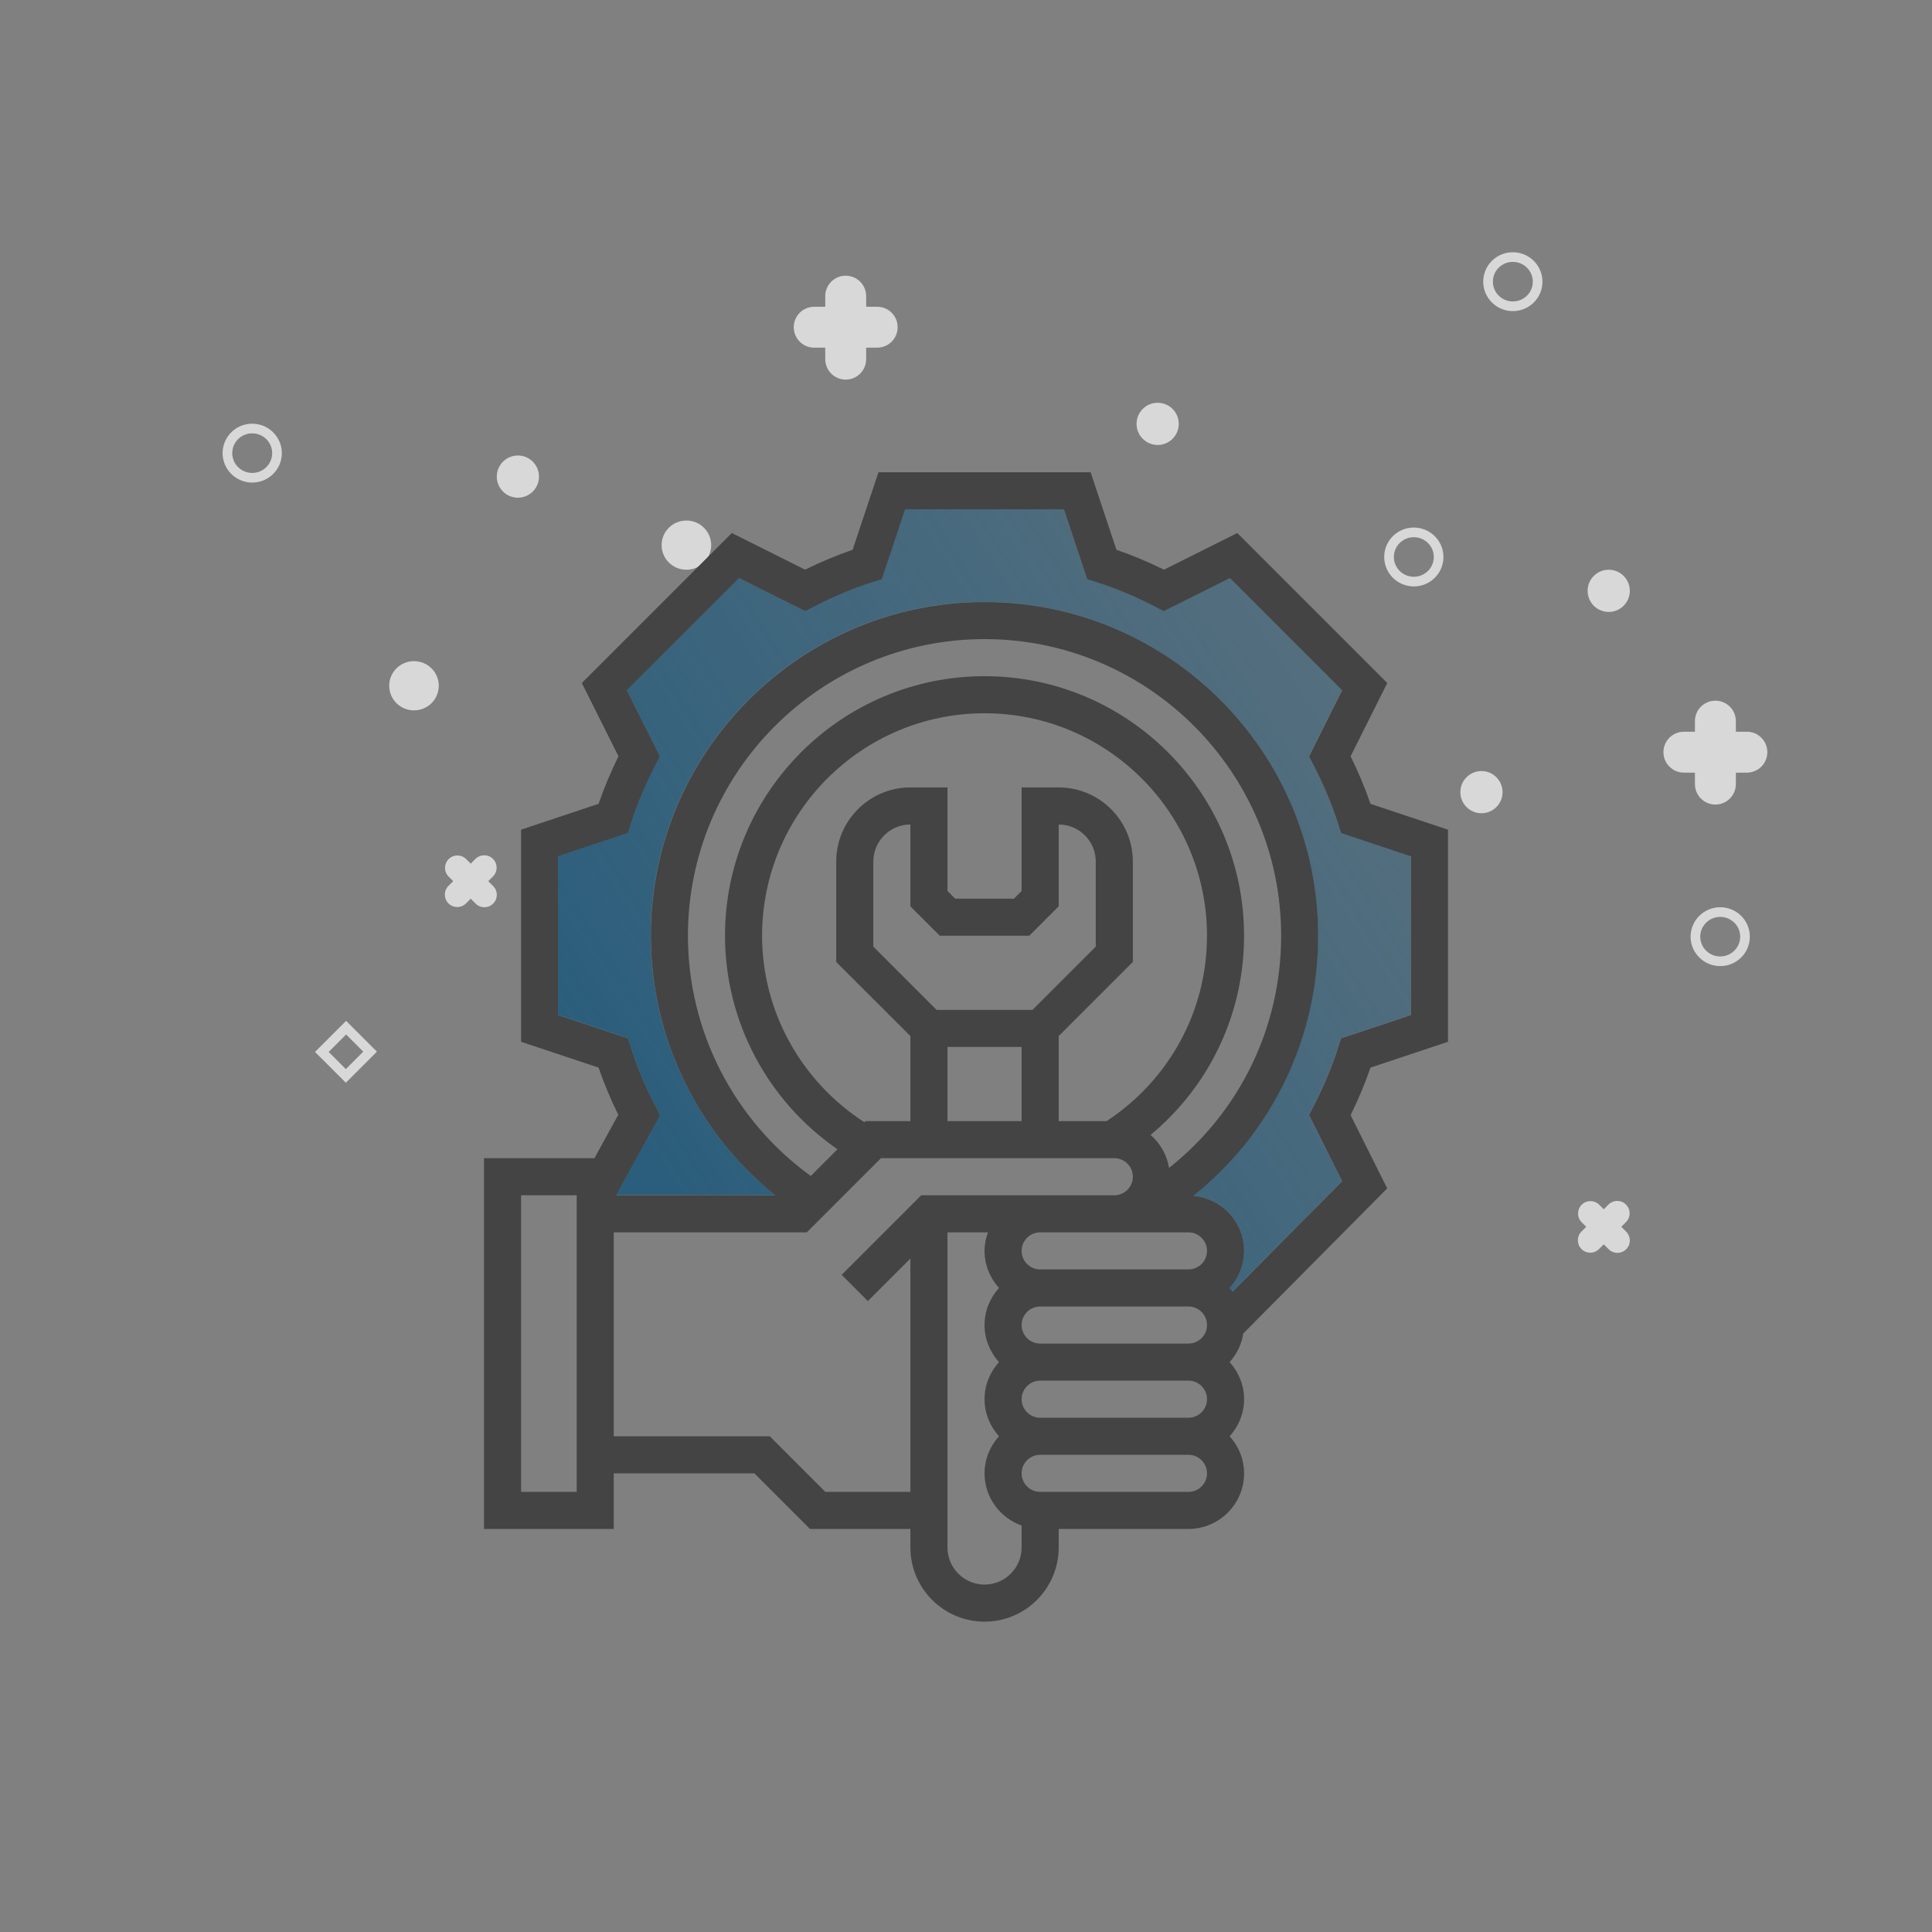 <?xml version="1.0" encoding="UTF-8"?>
<!DOCTYPE svg PUBLIC "-//W3C//DTD SVG 1.1//EN" "http://www.w3.org/Graphics/SVG/1.1/DTD/svg11.dtd">
<svg version="1.1" xmlns="http://www.w3.org/2000/svg" xmlns:xlink="http://www.w3.org/1999/xlink" x="0" y="0" width="200" height="200" viewBox="0, 0, 200, 200">
  <rect x="0" y="0" width="200" height="200" fill="#808080" stroke="none"/>
  <defs>
    <linearGradient id="Gradient_1" gradientUnits="userSpaceOnUse" x1="-173.205" y1="-149.805" x2="-246.709" y2="-116.72">
      <stop offset="0" stop-color="#2B5E7C" stop-opacity="0.514"/>
      <stop offset="1" stop-color="#2B5E7C"/>
    </linearGradient>
    <linearGradient id="Gradient_2" gradientUnits="userSpaceOnUse" x1="-32.193" y1="66.146" x2="-64.723" y2="99.24" gradientTransform="matrix(-0.707, 0.707, -0.707, -0.707, 0, 0)">
      <stop offset="0" stop-color="#2B5E7C" stop-opacity="0.514"/>
      <stop offset="1" stop-color="#2B5E7C"/>
    </linearGradient>
    <linearGradient id="Gradient_3" gradientUnits="userSpaceOnUse" x1="138.057" y1="69.974" x2="65.744" y2="116.42">
      <stop offset="0" stop-color="#2B5E7C" stop-opacity="0.514"/>
      <stop offset="1" stop-color="#2B5E7C"/>
    </linearGradient>
  </defs>
  <g id="Layer_1">
    <g id="invoice">
      <g id="Group-19">
        <path d="M444.427,-8.137 L371.938,-8.137 L367.711,-11.686 L368.997,-107.52 L371.388,-111.646 L443.525,-110.881 L444.854,-108.031 L445.366,-96.053 z" fill="#82CBFF" id="Path"/>
        <path d="M385.529,-16.112 L427.921,-16.112 L431.792,-20.122 L433.399,-23.439 L433.69,-96.381 L429.231,-102.082 L424.424,-103.17 L384.315,-102.536 L382.729,-97.877 L376.941,-95.428 L376.535,-24.666 L382.006,-21.256 z" fill="#FFFFFF" id="Path-12"/>
        <path d="M419.593,-57.998 C419.593,-51.967 414.704,-47.078 408.673,-47.078 C402.642,-47.078 397.753,-51.967 397.753,-57.998 C397.753,-64.029 402.642,-68.918 408.673,-68.918 C414.704,-68.918 419.593,-64.029 419.593,-57.998 z" fill-opacity="0" stroke="#444444" stroke-width="2" id="Oval-7"/>
        <path d="M417.808,-94.899 L464.437,-94.899 L464.437,-23.709 L459.74,-23.709 L456.811,-26.638 L453.682,-26.638 L450.635,-23.591 L446.104,-23.591 L442.986,-26.709 L439.551,-26.709 L437.059,-24.217 L431.732,-24.217 L428.87,-27.078 L425.394,-27.078 L422.049,-23.733 L418.251,-23.733" fill="#4DB5FF" id="path-1"/>
        <path d="M426.544,-101.451 L473.173,-101.451 L473.173,-23.709 L468.476,-23.709 L465.547,-26.638 L462.418,-26.638 L459.371,-23.591 L454.84,-23.591 L451.722,-26.709 L448.287,-26.709 L445.795,-24.217 L440.468,-24.217 L437.606,-27.078 L434.13,-27.078 L430.785,-23.733 L426.987,-23.733" fill="#82CBFF" id="Path"/>
      </g>
      <path d="M425.74,-83.547 L453.259,-83.547 C454.276,-83.547 455.102,-84.37 455.102,-85.384 C455.102,-86.399 454.276,-87.221 453.259,-87.221 L425.74,-87.221 C424.723,-87.221 423.897,-86.399 423.897,-85.384 C423.897,-84.37 424.723,-83.547 425.74,-83.547 z" fill="#444444" id="Fill-1"/>
      <path d="M451.416,-75.364 C451.416,-74.349 452.241,-73.528 453.259,-73.528 L457.19,-73.528 C458.208,-73.528 459.033,-74.349 459.033,-75.364 C459.033,-76.378 458.208,-77.201 457.19,-77.201 L453.259,-77.201 C452.241,-77.201 451.416,-76.378 451.416,-75.364 z" fill="#444444" id="Fill-2"/>
      <path d="M425.74,-73.528 L445.396,-73.528 C446.413,-73.528 447.239,-74.349 447.239,-75.364 C447.239,-76.378 446.413,-77.201 445.396,-77.201 L425.74,-77.201 C424.723,-77.201 423.897,-76.378 423.897,-75.364 C423.897,-74.349 424.723,-73.528 425.74,-73.528 z" fill="#444444" id="Fill-3"/>
      <path d="M425.74,-63.122 L453.259,-63.122 C454.276,-63.122 455.102,-63.943 455.102,-64.959 C455.102,-65.972 454.276,-66.795 453.259,-66.795 L425.74,-66.795 C424.723,-66.795 423.897,-65.972 423.897,-64.959 C423.897,-63.943 424.723,-63.122 425.74,-63.122 z" fill="#444444" id="Fill-7"/>
      <path d="M457.19,-56.774 L453.259,-56.774 C452.241,-56.774 451.416,-55.953 451.416,-54.938 C451.416,-53.924 452.241,-53.101 453.259,-53.101 L457.19,-53.101 C458.208,-53.101 459.033,-53.924 459.033,-54.938 C459.033,-55.953 458.208,-56.774 457.19,-56.774 z" fill="#444444" id="Fill-8"/>
      <path d="M457.19,-37.183 L449.327,-37.183 C448.31,-37.183 447.485,-36.362 447.485,-35.346 C447.485,-34.333 448.31,-33.51 449.327,-33.51 L457.19,-33.51 C458.208,-33.51 459.033,-34.333 459.033,-35.346 C459.033,-36.362 458.208,-37.183 457.19,-37.183 z" fill="#444444" id="Fill-10"/>
      <path d="M425.74,-53.101 L445.396,-53.101 C446.413,-53.101 447.239,-53.924 447.239,-54.938 C447.239,-55.953 446.413,-56.774 445.396,-56.774 L425.74,-56.774 C424.723,-56.774 423.897,-55.953 423.897,-54.938 C423.897,-53.924 424.723,-53.101 425.74,-53.101 z" fill="#444444" id="Fill-11"/>
      <path d="M465.052,-97.242 L447.239,-97.242 L447.239,-107.159 C447.239,-110.332 444.649,-112.914 441.464,-112.914 L372.451,-112.914 C369.267,-112.914 366.677,-110.332 366.677,-107.159 L366.677,-11.837 C366.677,-8.664 369.267,-6.083 372.451,-6.083 L441.464,-6.083 C444.649,-6.083 447.239,-8.664 447.239,-11.837 L447.239,-21.756 L451.292,-21.756 C452.311,-21.756 453.135,-22.577 453.135,-23.592 C453.135,-24.74 454.072,-25.674 455.224,-25.674 C456.376,-25.674 457.313,-24.74 457.313,-23.592 C457.313,-22.577 458.138,-21.756 459.155,-21.756 L465.052,-21.756 C466.069,-21.756 466.895,-22.577 466.895,-23.592 L466.895,-95.405 C466.895,-96.419 466.069,-97.242 465.052,-97.242 z M443.553,-11.837 C443.553,-10.69 442.616,-9.756 441.464,-9.756 L372.451,-9.756 C371.3,-9.756 370.363,-10.69 370.363,-11.837 L370.363,-107.159 C370.363,-108.307 371.3,-109.241 372.451,-109.241 L441.464,-109.241 C442.616,-109.241 443.553,-108.307 443.553,-107.159 L443.553,-97.242 L437.534,-97.242 C434.215,-97.242 431.514,-99.933 431.514,-103.24 C431.514,-104.256 430.689,-105.077 429.672,-105.077 L384.244,-105.077 C383.227,-105.077 382.401,-104.256 382.401,-103.24 C382.401,-99.933 379.701,-97.242 376.383,-97.242 C375.364,-97.242 374.54,-96.419 374.54,-95.405 L374.54,-23.592 C374.54,-22.577 375.364,-21.756 376.383,-21.756 C379.701,-21.756 382.401,-19.064 382.401,-15.755 C382.401,-14.741 383.227,-13.919 384.244,-13.919 L429.672,-13.919 C430.689,-13.919 431.514,-14.741 431.514,-15.755 C431.514,-19.064 434.215,-21.756 437.534,-21.756 C438.552,-21.756 439.377,-22.577 439.377,-23.592 C439.377,-24.74 440.314,-25.674 441.464,-25.674 C442.616,-25.674 443.553,-24.74 443.553,-23.592 L443.553,-11.837 z M416.036,-23.592 C416.036,-22.577 416.86,-21.756 417.879,-21.756 L423.775,-21.756 C424.792,-21.756 425.618,-22.577 425.618,-23.592 C425.618,-24.74 426.555,-25.674 427.707,-25.674 C428.857,-25.674 429.794,-24.74 429.794,-23.592 C429.794,-23.071 430.013,-22.601 430.364,-22.267 C429.184,-20.978 428.351,-19.371 428.006,-17.592 L385.912,-17.592 C385.163,-21.457 382.102,-24.508 378.224,-25.254 L378.224,-93.743 C382.102,-94.489 385.163,-97.54 385.912,-101.404 L428.004,-101.404 C428.304,-99.853 428.978,-98.434 429.927,-97.242 L417.879,-97.242 C416.86,-97.242 416.036,-96.419 416.036,-95.405 L416.036,-23.592 z M463.209,-25.429 L460.697,-25.429 C459.926,-27.704 457.764,-29.348 455.224,-29.348 C452.684,-29.348 450.522,-27.704 449.752,-25.429 L446.938,-25.429 C446.166,-27.704 444.004,-29.348 441.464,-29.348 C438.925,-29.348 436.763,-27.704 435.993,-25.429 L433.178,-25.429 C432.408,-27.704 430.246,-29.348 427.707,-29.348 C425.167,-29.348 423.005,-27.704 422.233,-25.429 L419.721,-25.429 L419.721,-93.568 L463.209,-93.568 L463.209,-25.429 z" fill="#444444" id="Fill-13"/>
    </g>
    <path d="M-212.296,45.814 L-71.837,45.814 C-67.509,45.814 -64,49.323 -64,53.651 L-64,194.11 C-64,198.438 -67.509,201.947 -71.837,201.947 L-212.296,201.947 C-216.624,201.947 -220.133,198.438 -220.133,194.11 L-220.133,53.651 C-220.133,49.323 -216.624,45.814 -212.296,45.814 z" fill="#FFFFFF"/>
    <g>
      <path d="M-208.185,138.322 L-208.185,135.568 Q-208.185,131.859 -205.623,129.443 L-181.326,106.795 Q-179.832,105.502 -178.7,106.261 Q-177.569,107.019 -177.569,109.099 L-177.569,118.765 Q-177.569,122.924 -181.326,126.352 L-192.685,136.917 L-181.326,147.539 Q-177.569,150.967 -177.569,155.125 L-177.569,164.791 Q-177.569,166.871 -178.7,167.601 Q-179.832,168.332 -181.326,167.096 L-205.623,144.391 Q-208.185,142.031 -208.185,138.322 z" fill="#1D1D1F"/>
      <path d="M-160.35,101.077 L-160.35,73.822 Q-160.35,73.26 -159.653,72.897 Q-158.955,72.533 -157.919,72.533 L-148.991,72.533 Q-147.955,72.533 -147.257,72.897 Q-146.56,73.26 -146.56,73.822 L-146.56,101.077 Q-146.56,101.618 -147.257,101.982 Q-147.955,102.345 -148.991,102.345 L-157.919,102.345 Q-158.955,102.345 -159.653,101.982 Q-160.35,101.618 -160.35,101.077 z" fill="#1D1D1F"/>
      <path d="M-146.56,108.099 L-146.56,165.719 Q-146.56,166.657 -147.307,167.265 Q-148.054,167.873 -149.207,167.873 L-170.984,167.873 Q-172.094,167.873 -172.842,167.265 Q-173.589,166.657 -173.589,165.719 L-173.589,156.011 Q-173.589,155.073 -172.842,154.465 Q-172.094,153.857 -170.984,153.857 L-160.48,153.857 L-160.48,120.343 L-170.984,120.343 Q-172.094,120.343 -172.842,119.736 Q-173.589,119.128 -173.589,118.225 L-173.589,108.099 Q-173.589,107.196 -172.842,106.588 Q-172.094,105.98 -170.984,105.98 L-149.207,105.98 Q-148.054,105.98 -147.307,106.588 Q-146.56,107.196 -146.56,108.099 z" fill="#1D1D1F"/>
    </g>
    <g>
      <path d="M-106.564,138.226 L-106.564,135.472 Q-106.564,131.763 -104.002,129.346 L-79.706,106.698 Q-78.212,105.406 -77.08,106.164 Q-75.949,106.923 -75.949,109.002 L-75.949,118.668 Q-75.949,122.827 -79.706,126.255 L-91.064,136.821 L-79.706,147.442 Q-75.949,150.87 -75.949,155.029 L-75.949,164.695 Q-75.949,166.774 -77.08,167.505 Q-78.212,168.235 -79.706,166.999 L-104.002,144.295 Q-106.564,141.935 -106.564,138.226 z" fill="#2C5E7C"/>
      <path d="M-108.132,135.531 L-108.132,138.285 Q-108.132,141.994 -110.694,144.41 L-134.99,167.058 Q-136.484,168.351 -137.616,167.592 Q-138.748,166.833 -138.748,164.754 L-138.748,155.088 Q-138.748,150.929 -134.99,147.501 L-123.632,136.936 L-134.99,126.314 Q-138.748,122.886 -138.748,118.728 L-138.748,109.061 Q-138.748,106.982 -137.616,106.252 Q-136.484,105.521 -134.99,106.757 L-110.694,129.461 Q-108.132,131.822 -108.132,135.531 z" fill="#2C5E7C"/>
    </g>
    <g>
      <path d="M-176.343,-139.358 C-177.188,-153.787 -189.081,-165.313 -203.407,-165.313 C-212.109,-165.313 -220.536,-161.048 -225.764,-154.085 C-225.88,-154.147 -226.006,-154.185 -226.13,-154.249 C-226.443,-154.398 -226.765,-154.546 -227.094,-154.678 C-227.28,-154.75 -227.46,-154.812 -227.649,-154.882 C-227.969,-154.993 -228.298,-155.093 -228.634,-155.187 C-228.823,-155.235 -229.003,-155.289 -229.191,-155.329 C-229.55,-155.407 -229.918,-155.469 -230.293,-155.523 C-230.449,-155.556 -230.613,-155.588 -230.78,-155.602 C-231.311,-155.658 -231.843,-155.696 -232.39,-155.696 C-240.349,-155.696 -246.811,-149.226 -246.811,-141.275 C-246.811,-141.071 -246.805,-140.869 -246.789,-140.672 L-246.789,-140.664 C-253.455,-137.027 -258.032,-129.421 -258.032,-121.799 C-258.032,-110.445 -248.8,-101.213 -237.446,-101.213 L-198.173,-101.213 C-198.009,-101.213 -197.844,-101.221 -197.672,-101.237 L-197.578,-101.253 L-197.36,-101.237 C-197.195,-101.221 -197.031,-101.213 -196.867,-101.213 L-181.154,-101.213 C-170.528,-101.213 -161.882,-109.858 -161.882,-120.485 C-161.882,-129.281 -168.016,-137.175 -176.343,-139.358 z M-181.154,-104.422 L-196.867,-104.422 C-196.961,-104.422 -197.055,-104.428 -197.147,-104.428 L-197.578,-104.452 L-197.898,-104.428 C-197.985,-104.428 -198.079,-104.422 -198.173,-104.422 L-237.446,-104.422 C-247.031,-104.422 -254.823,-112.214 -254.823,-121.799 C-254.823,-128.459 -250.488,-135.368 -244.519,-138.231 L-243.612,-138.661 L-243.612,-139.671 C-243.612,-139.875 -243.596,-140.085 -243.588,-140.29 L-243.572,-140.548 L-243.588,-140.885 C-243.604,-141.017 -243.612,-141.143 -243.612,-141.275 C-243.612,-147.457 -238.58,-152.497 -232.39,-152.497 C-231.897,-152.497 -231.405,-152.449 -230.92,-152.387 C-230.794,-152.371 -230.67,-152.347 -230.551,-152.333 C-230.121,-152.252 -229.698,-152.168 -229.283,-152.042 C-229.229,-152.026 -229.175,-152.018 -229.111,-152.002 C-228.658,-151.862 -228.212,-151.682 -227.775,-151.487 C-227.665,-151.431 -227.555,-151.377 -227.438,-151.323 C-227.054,-151.135 -226.679,-150.922 -226.319,-150.688 C-223.228,-148.693 -221.179,-145.219 -221.179,-141.275 C-221.179,-140.392 -220.458,-139.671 -219.574,-139.671 C-218.689,-139.671 -217.97,-140.392 -217.97,-141.275 C-217.97,-145.688 -219.965,-149.64 -223.096,-152.284 C-218.503,-158.294 -210.935,-162.104 -203.407,-162.104 C-190.998,-162.104 -180.694,-152.276 -179.62,-139.851 C-181.256,-139.969 -183.706,-140.023 -186.162,-139.655 C-187.039,-139.523 -187.632,-138.701 -187.5,-137.824 C-187.382,-137.035 -186.703,-136.464 -185.92,-136.464 C-185.842,-136.464 -185.763,-136.472 -185.677,-136.486 C-182.11,-137.027 -178.392,-136.518 -178.174,-136.486 C-170.708,-135.07 -165.091,-128.201 -165.091,-120.485 C-165.091,-111.627 -172.296,-104.422 -181.154,-104.422 z M-181.154,-104.422" fill="#444444"/>
      <g id="Group">
        <path d="M-143.971,-155.558 L-143.971,-155.558 C-143.262,-155.558 -142.688,-154.983 -142.688,-154.275 L-142.688,-149.198 C-142.688,-148.49 -143.262,-147.915 -143.971,-147.915 L-143.971,-147.915 C-144.679,-147.915 -145.254,-148.49 -145.254,-149.198 L-145.254,-154.275 C-145.254,-154.983 -144.679,-155.558 -143.971,-155.558 z" fill="#D8D8D8" id="Rectangle-2"/>
        <path d="M-140.15,-151.737 L-140.15,-151.737 C-140.15,-151.028 -140.724,-150.454 -141.433,-150.454 L-146.509,-150.454 C-147.217,-150.454 -147.792,-151.028 -147.792,-151.737 L-147.792,-151.737 C-147.792,-152.445 -147.217,-153.02 -146.509,-153.02 L-141.433,-153.02 C-140.724,-153.02 -140.15,-152.445 -140.15,-151.737 z" fill="#D8D8D8" id="Rectangle-2"/>
      </g>
      <g id="Group">
        <path d="M-226.637,-193.558 L-226.637,-193.558 C-225.929,-193.558 -225.354,-192.983 -225.354,-192.275 L-225.354,-187.198 C-225.354,-186.49 -225.929,-185.915 -226.637,-185.915 L-226.637,-185.915 C-227.346,-185.915 -227.921,-186.49 -227.921,-187.198 L-227.921,-192.275 C-227.921,-192.983 -227.346,-193.558 -226.637,-193.558 z" fill="#D8D8D8" id="Rectangle-2"/>
        <path d="M-222.816,-189.737 L-222.816,-189.737 C-222.816,-189.028 -223.391,-188.454 -224.099,-188.454 L-229.176,-188.454 C-229.884,-188.454 -230.459,-189.028 -230.459,-189.737 L-230.459,-189.737 C-230.459,-190.445 -229.884,-191.02 -229.176,-191.02 L-224.099,-191.02 C-223.391,-191.02 -222.816,-190.445 -222.816,-189.737 z" fill="#D8D8D8" id="Rectangle-2"/>
      </g>
      <g id="Group">
        <path d="M-289.747,-134.223 L-289.747,-134.223 C-289.246,-134.724 -288.434,-134.724 -287.933,-134.223 L-285.14,-131.43 C-284.639,-130.929 -284.639,-130.117 -285.14,-129.616 L-285.14,-129.616 C-285.641,-129.115 -286.454,-129.115 -286.955,-129.616 L-289.747,-132.409 C-290.249,-132.91 -290.249,-133.722 -289.747,-134.223 z" fill="#D8D8D8" id="Rectangle-2"/>
        <path d="M-285.16,-134.242 L-285.16,-134.242 C-284.659,-133.741 -284.659,-132.929 -285.16,-132.428 L-287.952,-129.635 C-288.453,-129.134 -289.266,-129.134 -289.767,-129.635 L-289.767,-129.635 C-290.268,-130.136 -290.268,-130.949 -289.767,-131.45 L-286.974,-134.242 C-286.473,-134.744 -285.661,-134.744 -285.16,-134.242 z" fill="#D8D8D8" id="Rectangle-2"/>
      </g>
      <g id="Group">
        <path d="M-146.265,-99.286 L-146.265,-99.286 C-145.764,-99.787 -144.951,-99.787 -144.45,-99.286 L-141.657,-96.493 C-141.156,-95.992 -141.156,-95.18 -141.657,-94.679 L-141.657,-94.679 C-142.158,-94.178 -142.971,-94.178 -143.472,-94.679 L-146.265,-97.471 C-146.766,-97.973 -146.766,-98.785 -146.265,-99.286 z" fill="#D8D8D8" id="Rectangle-2"/>
        <path d="M-141.677,-99.305 L-141.677,-99.305 C-141.176,-98.804 -141.176,-97.992 -141.677,-97.491 L-144.47,-94.698 C-144.971,-94.197 -145.783,-94.197 -146.284,-94.698 L-146.284,-94.698 C-146.785,-95.199 -146.785,-96.012 -146.284,-96.513 L-143.491,-99.305 C-142.99,-99.806 -142.178,-99.806 -141.677,-99.305 z" fill="#D8D8D8" id="Rectangle-2"/>
      </g>
      <path d="M-236.378,-167.568 C-236.378,-166.161 -237.527,-165.021 -238.944,-165.021 C-240.362,-165.021 -241.51,-166.161 -241.51,-167.568 C-241.51,-168.975 -240.362,-170.115 -238.944,-170.115 C-237.527,-170.115 -236.378,-168.975 -236.378,-167.568 z" fill="#D8D8D8" id="Oval-2"/>
      <path d="M-264.578,-153.01 C-264.578,-151.603 -265.727,-150.463 -267.144,-150.463 C-268.562,-150.463 -269.71,-151.603 -269.71,-153.01 C-269.71,-154.417 -268.562,-155.558 -267.144,-155.558 C-265.727,-155.558 -264.578,-154.417 -264.578,-153.01 z" fill="#D8D8D8" id="Oval-2"/>
      <path d="M-187.976,-180.122 C-187.976,-178.916 -188.954,-177.938 -190.16,-177.938 C-191.367,-177.938 -192.344,-178.916 -192.344,-180.122 C-192.344,-181.328 -191.367,-182.306 -190.16,-182.306 C-188.954,-182.306 -187.976,-181.328 -187.976,-180.122 z" fill="#D8D8D8" id="Oval-3"/>
      <path d="M-130.239,-173.997 C-130.239,-172.791 -131.217,-171.813 -132.423,-171.813 C-133.63,-171.813 -134.607,-172.791 -134.607,-173.997 C-134.607,-175.203 -133.63,-176.181 -132.423,-176.181 C-131.217,-176.181 -130.239,-175.203 -130.239,-173.997 z" fill="#D8D8D8" id="Oval-3"/>
      <path d="M-254.204,-174.663 C-254.204,-173.457 -255.182,-172.479 -256.388,-172.479 C-257.594,-172.479 -258.572,-173.457 -258.572,-174.663 C-258.572,-175.87 -257.594,-176.847 -256.388,-176.847 C-255.182,-176.847 -254.204,-175.87 -254.204,-174.663 z" fill="#D8D8D8" id="Oval-3"/>
      <path d="M-161.078,-166.208 C-161.151,-164.803 -162.358,-163.724 -163.773,-163.797 C-165.189,-163.871 -166.277,-165.069 -166.204,-166.474 C-166.131,-167.879 -164.924,-168.959 -163.509,-168.885 C-162.094,-168.812 -161.005,-167.613 -161.078,-166.208 z" fill-opacity="0" stroke="#D8D8D8" stroke-width="1" id="Oval"/>
      <path d="M-150.828,-194.708 C-150.901,-193.303 -152.108,-192.224 -153.523,-192.297 C-154.939,-192.371 -156.027,-193.569 -155.954,-194.974 C-155.881,-196.379 -154.674,-197.459 -153.259,-197.385 C-151.844,-197.312 -150.755,-196.113 -150.828,-194.708 z" fill-opacity="0" stroke="#D8D8D8" stroke-width="1" id="Oval"/>
      <path d="M-129.357,-127.036 C-129.357,-125.629 -130.506,-124.489 -131.923,-124.489 C-133.341,-124.489 -134.489,-125.629 -134.489,-127.036 C-134.489,-128.443 -133.341,-129.583 -131.923,-129.583 C-130.506,-129.583 -129.357,-128.443 -129.357,-127.036 z" fill-opacity="0" stroke="#D8D8D8" stroke-width="1" id="Oval"/>
      <path d="M-275.683,-91.291 L-273.2,-88.808 L-270.688,-91.32 L-273.17,-93.803 L-275.683,-91.291 z" fill-opacity="0" stroke="#D8D8D8" stroke-width="1" id="Rectangle-3"/>
      <path d="M-284.264,-184.288 L-281.782,-181.806 L-279.27,-184.318 L-281.752,-186.8 L-284.264,-184.288 z" fill-opacity="0" stroke="#D8D8D8" stroke-width="1" id="Rectangle-3"/>
      <g>
        <path d="M-254.028,-95.163 L-232.58,-95.163 C-230.386,-95.163 -228.608,-93.367 -228.608,-91.151 L-228.608,-53.623 C-228.608,-51.407 -230.386,-49.611 -232.58,-49.611 L-254.028,-49.611 C-256.221,-49.611 -258,-51.407 -258,-53.623 L-258,-91.151 C-258,-93.367 -256.221,-95.163 -254.028,-95.163 z" fill-opacity="0" stroke="#444444" stroke-width="3"/>
        <path d="M-252.213,-85.768 L-234.909,-85.768" fill-opacity="0" stroke="#AAAAAA" stroke-width="3" stroke-linecap="round"/>
        <path d="M-252.213,-78.28 L-239.357,-78.28" fill-opacity="0" stroke="#AAAAAA" stroke-width="3" stroke-linecap="round"/>
        <path d="M-234.909,-78.28 L-234.909,-78.28" fill-opacity="0" stroke="#2B5E7C" stroke-width="3" stroke-linecap="round"/>
      </g>
      <g>
        <path d="M-220.181,-95.163 L-198.733,-95.163 C-196.539,-95.163 -194.761,-93.367 -194.761,-91.151 L-194.761,-53.623 C-194.761,-51.407 -196.539,-49.611 -198.733,-49.611 L-220.181,-49.611 C-222.375,-49.611 -224.153,-51.407 -224.153,-53.623 L-224.153,-91.151 C-224.153,-93.367 -222.375,-95.163 -220.181,-95.163 z" fill-opacity="0" stroke="#444444" stroke-width="3"/>
        <path d="M-218.366,-85.768 L-201.063,-85.768" fill-opacity="0" stroke="#AAAAAA" stroke-width="3" stroke-linecap="round"/>
        <path d="M-218.366,-78.28 L-205.511,-78.28" fill-opacity="0" stroke="#AAAAAA" stroke-width="3" stroke-linecap="round"/>
        <path d="M-201.063,-78.28 L-201.063,-78.28" fill-opacity="0" stroke="#2B5E7C" stroke-width="3" stroke-linecap="round"/>
      </g>
      <g>
        <path d="M-186.335,-95.163 L-164.887,-95.163 C-162.693,-95.163 -160.915,-93.367 -160.915,-91.151 L-160.915,-53.623 C-160.915,-51.407 -162.693,-49.611 -164.887,-49.611 L-186.335,-49.611 C-188.528,-49.611 -190.307,-51.407 -190.307,-53.623 L-190.307,-91.151 C-190.307,-93.367 -188.528,-95.163 -186.335,-95.163 z" fill-opacity="0" stroke="#444444" stroke-width="3"/>
        <path d="M-184.52,-85.768 L-167.216,-85.768" fill-opacity="0" stroke="#AAAAAA" stroke-width="3" stroke-linecap="round"/>
        <path d="M-184.52,-78.28 L-171.664,-78.28" fill-opacity="0" stroke="#AAAAAA" stroke-width="3" stroke-linecap="round"/>
        <path d="M-167.216,-78.28 L-167.216,-78.28" fill-opacity="0" stroke="#2B5E7C" stroke-width="3" stroke-linecap="round"/>
      </g>
      <path d="M-181.154,-104.422 L-196.867,-104.422 C-196.961,-104.422 -197.055,-104.428 -197.147,-104.428 L-197.578,-104.452 L-197.898,-104.428 C-197.985,-104.428 -198.079,-104.422 -198.173,-104.422 L-237.446,-104.422 C-247.031,-104.422 -254.823,-112.214 -254.823,-121.799 C-254.823,-128.459 -250.488,-135.368 -244.519,-138.231 L-243.612,-138.661 L-243.612,-139.671 C-243.612,-139.875 -243.596,-140.085 -243.588,-140.29 L-243.572,-140.548 L-243.588,-140.885 C-243.604,-141.017 -243.612,-141.143 -243.612,-141.275 C-243.612,-147.457 -238.58,-152.497 -232.39,-152.497 C-231.897,-152.497 -231.405,-152.449 -230.92,-152.387 C-230.794,-152.371 -230.67,-152.347 -230.551,-152.333 C-230.121,-152.252 -229.698,-152.168 -229.283,-152.042 C-229.229,-152.026 -229.175,-152.018 -229.111,-152.002 C-228.658,-151.862 -228.212,-151.682 -227.775,-151.487 C-227.665,-151.431 -227.555,-151.377 -227.438,-151.323 C-227.054,-151.135 -226.679,-150.922 -226.319,-150.688 C-223.228,-148.693 -221.179,-145.219 -221.179,-141.275 C-221.179,-140.392 -220.458,-139.671 -219.574,-139.671 C-218.689,-139.671 -217.97,-140.392 -217.97,-141.275 C-217.97,-145.688 -219.965,-149.64 -223.096,-152.284 C-218.503,-158.294 -210.935,-162.104 -203.407,-162.104 C-190.998,-162.104 -180.694,-152.276 -179.62,-139.851 C-181.256,-139.969 -183.706,-140.023 -186.162,-139.655 C-187.039,-139.523 -187.632,-138.701 -187.5,-137.824 C-187.382,-137.035 -186.703,-136.464 -185.92,-136.464 C-185.842,-136.464 -185.763,-136.472 -185.677,-136.486 C-182.11,-137.027 -178.392,-136.518 -178.174,-136.486 C-170.708,-135.07 -165.091,-128.201 -165.091,-120.485 C-165.091,-111.627 -172.296,-104.422 -181.154,-104.422 z M-181.154,-104.422" fill="url(#Gradient_1)"/>
    </g>
    <g>
      <g>
        <path d="M-248.671,-54.85 L-248.671,-55.016 Q-248.671,-55.24 -248.516,-55.386 L-247.049,-56.753 Q-246.959,-56.831 -246.89,-56.786 Q-246.822,-56.74 -246.822,-56.614 L-246.822,-56.031 Q-246.822,-55.78 -247.049,-55.573 L-247.735,-54.935 L-247.049,-54.293 Q-246.822,-54.086 -246.822,-53.835 L-246.822,-53.252 Q-246.822,-53.126 -246.89,-53.082 Q-246.959,-53.038 -247.049,-53.112 L-248.516,-54.483 Q-248.671,-54.626 -248.671,-54.85 z" fill="#1D1D1F"/>
        <path d="M-245.782,-57.099 L-245.782,-58.744 Q-245.782,-58.778 -245.74,-58.8 Q-245.698,-58.822 -245.636,-58.822 L-245.096,-58.822 Q-245.034,-58.822 -244.992,-58.8 Q-244.95,-58.778 -244.95,-58.744 L-244.95,-57.099 Q-244.95,-57.066 -244.992,-57.044 Q-245.034,-57.022 -245.096,-57.022 L-245.636,-57.022 Q-245.698,-57.022 -245.74,-57.044 Q-245.782,-57.066 -245.782,-57.099 z" fill="#1D1D1F"/>
        <path d="M-244.95,-56.675 L-244.95,-53.196 Q-244.95,-53.139 -244.995,-53.102 Q-245.04,-53.066 -245.11,-53.066 L-246.424,-53.066 Q-246.491,-53.066 -246.537,-53.102 Q-246.582,-53.139 -246.582,-53.196 L-246.582,-53.782 Q-246.582,-53.838 -246.537,-53.875 Q-246.491,-53.912 -246.424,-53.912 L-245.79,-53.912 L-245.79,-55.935 L-246.424,-55.935 Q-246.491,-55.935 -246.537,-55.972 Q-246.582,-56.009 -246.582,-56.063 L-246.582,-56.675 Q-246.582,-56.729 -246.537,-56.766 Q-246.491,-56.803 -246.424,-56.803 L-245.11,-56.803 Q-245.04,-56.803 -244.995,-56.766 Q-244.95,-56.729 -244.95,-56.675 z" fill="#1D1D1F"/>
      </g>
      <g>
        <path d="M-242.535,-54.856 L-242.535,-55.022 Q-242.535,-55.246 -242.38,-55.392 L-240.913,-56.759 Q-240.823,-56.837 -240.755,-56.791 Q-240.686,-56.746 -240.686,-56.62 L-240.686,-56.036 Q-240.686,-55.785 -240.913,-55.578 L-241.599,-54.94 L-240.913,-54.299 Q-240.686,-54.092 -240.686,-53.841 L-240.686,-53.257 Q-240.686,-53.132 -240.755,-53.088 Q-240.823,-53.044 -240.913,-53.118 L-242.38,-54.489 Q-242.535,-54.632 -242.535,-54.856 z" fill="#2C5E7C"/>
        <path d="M-242.629,-55.018 L-242.629,-54.852 Q-242.629,-54.628 -242.784,-54.482 L-244.251,-53.115 Q-244.341,-53.037 -244.41,-53.082 Q-244.478,-53.128 -244.478,-53.254 L-244.478,-53.837 Q-244.478,-54.089 -244.251,-54.296 L-243.565,-54.933 L-244.251,-55.575 Q-244.478,-55.782 -244.478,-56.033 L-244.478,-56.616 Q-244.478,-56.742 -244.41,-56.786 Q-244.341,-56.83 -244.251,-56.756 L-242.784,-55.385 Q-242.629,-55.242 -242.629,-55.018 z" fill="#2C5E7C"/>
      </g>
    </g>
    <g>
      <g>
        <path d="M-213.992,-54.85 L-213.992,-55.016 Q-213.992,-55.24 -213.837,-55.386 L-212.37,-56.753 Q-212.28,-56.831 -212.212,-56.786 Q-212.143,-56.74 -212.143,-56.614 L-212.143,-56.031 Q-212.143,-55.78 -212.37,-55.573 L-213.056,-54.935 L-212.37,-54.293 Q-212.143,-54.086 -212.143,-53.835 L-212.143,-53.252 Q-212.143,-53.126 -212.212,-53.082 Q-212.28,-53.038 -212.37,-53.112 L-213.837,-54.483 Q-213.992,-54.626 -213.992,-54.85 z" fill="#1D1D1F"/>
        <path d="M-211.104,-57.099 L-211.104,-58.744 Q-211.104,-58.778 -211.062,-58.8 Q-211.02,-58.822 -210.957,-58.822 L-210.418,-58.822 Q-210.355,-58.822 -210.313,-58.8 Q-210.271,-58.778 -210.271,-58.744 L-210.271,-57.099 Q-210.271,-57.066 -210.313,-57.044 Q-210.355,-57.022 -210.418,-57.022 L-210.957,-57.022 Q-211.02,-57.022 -211.062,-57.044 Q-211.104,-57.066 -211.104,-57.099 z" fill="#1D1D1F"/>
        <path d="M-210.271,-56.675 L-210.271,-53.196 Q-210.271,-53.139 -210.316,-53.102 Q-210.361,-53.066 -210.431,-53.066 L-211.746,-53.066 Q-211.813,-53.066 -211.858,-53.102 Q-211.903,-53.139 -211.903,-53.196 L-211.903,-53.782 Q-211.903,-53.838 -211.858,-53.875 Q-211.813,-53.912 -211.746,-53.912 L-211.112,-53.912 L-211.112,-55.935 L-211.746,-55.935 Q-211.813,-55.935 -211.858,-55.972 Q-211.903,-56.009 -211.903,-56.063 L-211.903,-56.675 Q-211.903,-56.729 -211.858,-56.766 Q-211.813,-56.803 -211.746,-56.803 L-210.431,-56.803 Q-210.361,-56.803 -210.316,-56.766 Q-210.271,-56.729 -210.271,-56.675 z" fill="#1D1D1F"/>
      </g>
      <g>
        <path d="M-207.856,-54.856 L-207.856,-55.022 Q-207.856,-55.246 -207.702,-55.392 L-206.235,-56.759 Q-206.144,-56.837 -206.076,-56.791 Q-206.008,-56.746 -206.008,-56.62 L-206.008,-56.036 Q-206.008,-55.785 -206.235,-55.578 L-206.92,-54.94 L-206.235,-54.299 Q-206.008,-54.092 -206.008,-53.841 L-206.008,-53.257 Q-206.008,-53.132 -206.076,-53.088 Q-206.144,-53.044 -206.235,-53.118 L-207.702,-54.489 Q-207.856,-54.632 -207.856,-54.856 z" fill="#2C5E7C"/>
        <path d="M-207.951,-55.018 L-207.951,-54.852 Q-207.951,-54.628 -208.106,-54.482 L-209.573,-53.115 Q-209.663,-53.037 -209.731,-53.082 Q-209.799,-53.128 -209.799,-53.254 L-209.799,-53.837 Q-209.799,-54.089 -209.573,-54.296 L-208.887,-54.933 L-209.573,-55.575 Q-209.799,-55.782 -209.799,-56.033 L-209.799,-56.616 Q-209.799,-56.742 -209.731,-56.786 Q-209.663,-56.83 -209.573,-56.756 L-208.106,-55.385 Q-207.951,-55.242 -207.951,-55.018 z" fill="#2C5E7C"/>
      </g>
    </g>
    <g>
      <g>
        <path d="M-180.242,-54.85 L-180.242,-55.016 Q-180.242,-55.24 -180.087,-55.386 L-178.62,-56.753 Q-178.53,-56.831 -178.462,-56.786 Q-178.393,-56.74 -178.393,-56.614 L-178.393,-56.031 Q-178.393,-55.78 -178.62,-55.573 L-179.306,-54.935 L-178.62,-54.293 Q-178.393,-54.086 -178.393,-53.835 L-178.393,-53.252 Q-178.393,-53.126 -178.462,-53.082 Q-178.53,-53.038 -178.62,-53.112 L-180.087,-54.483 Q-180.242,-54.626 -180.242,-54.85 z" fill="#1D1D1F"/>
        <path d="M-177.354,-57.099 L-177.354,-58.744 Q-177.354,-58.778 -177.312,-58.8 Q-177.269,-58.822 -177.207,-58.822 L-176.668,-58.822 Q-176.605,-58.822 -176.563,-58.8 Q-176.521,-58.778 -176.521,-58.744 L-176.521,-57.099 Q-176.521,-57.066 -176.563,-57.044 Q-176.605,-57.022 -176.668,-57.022 L-177.207,-57.022 Q-177.269,-57.022 -177.312,-57.044 Q-177.354,-57.066 -177.354,-57.099 z" fill="#1D1D1F"/>
        <path d="M-176.521,-56.675 L-176.521,-53.196 Q-176.521,-53.139 -176.566,-53.102 Q-176.611,-53.066 -176.681,-53.066 L-177.996,-53.066 Q-178.063,-53.066 -178.108,-53.102 Q-178.153,-53.139 -178.153,-53.196 L-178.153,-53.782 Q-178.153,-53.838 -178.108,-53.875 Q-178.063,-53.912 -177.996,-53.912 L-177.362,-53.912 L-177.362,-55.935 L-177.996,-55.935 Q-178.063,-55.935 -178.108,-55.972 Q-178.153,-56.009 -178.153,-56.063 L-178.153,-56.675 Q-178.153,-56.729 -178.108,-56.766 Q-178.063,-56.803 -177.996,-56.803 L-176.681,-56.803 Q-176.611,-56.803 -176.566,-56.766 Q-176.521,-56.729 -176.521,-56.675 z" fill="#1D1D1F"/>
      </g>
      <g>
        <path d="M-174.106,-54.856 L-174.106,-55.022 Q-174.106,-55.246 -173.951,-55.392 L-172.484,-56.759 Q-172.394,-56.837 -172.326,-56.791 Q-172.258,-56.746 -172.258,-56.62 L-172.258,-56.036 Q-172.258,-55.785 -172.484,-55.578 L-173.17,-54.94 L-172.484,-54.299 Q-172.258,-54.092 -172.258,-53.841 L-172.258,-53.257 Q-172.258,-53.132 -172.326,-53.088 Q-172.394,-53.044 -172.484,-53.118 L-173.951,-54.489 Q-174.106,-54.632 -174.106,-54.856 z" fill="#2C5E7C"/>
        <path d="M-174.201,-55.018 L-174.201,-54.852 Q-174.201,-54.628 -174.355,-54.482 L-175.822,-53.115 Q-175.913,-53.037 -175.981,-53.082 Q-176.049,-53.128 -176.049,-53.254 L-176.049,-53.837 Q-176.049,-54.089 -175.822,-54.296 L-175.137,-54.933 L-175.822,-55.575 Q-176.049,-55.782 -176.049,-56.033 L-176.049,-56.616 Q-176.049,-56.742 -175.981,-56.786 Q-175.913,-56.83 -175.822,-56.756 L-174.355,-55.385 Q-174.201,-55.242 -174.201,-55.018 z" fill="#2C5E7C"/>
      </g>
    </g>
    <g id="Group">
      <path d="M46.445,88.934 L46.445,88.934 C46.946,88.433 47.758,88.433 48.259,88.934 L51.052,91.726 C51.553,92.227 51.553,93.04 51.052,93.541 L51.052,93.541 C50.551,94.042 49.739,94.042 49.238,93.541 L46.445,90.748 C45.944,90.247 45.944,89.435 46.445,88.934 z" fill="#D8D8D8" id="Rectangle-2"/>
      <path d="M51.033,88.914 L51.033,88.914 C51.534,89.415 51.534,90.228 51.033,90.729 L48.24,93.521 C47.739,94.022 46.927,94.022 46.425,93.521 L46.425,93.521 C45.924,93.02 45.924,92.208 46.425,91.707 L49.218,88.914 C49.719,88.413 50.532,88.413 51.033,88.914 z" fill="#D8D8D8" id="Rectangle-2"/>
    </g>
    <g id="Group">
      <path d="M87.546,28.54 L87.546,28.54 C88.716,28.54 89.664,29.489 89.664,30.658 L89.664,37.178 C89.664,38.348 88.716,39.296 87.546,39.296 L87.546,39.296 C86.377,39.296 85.428,38.348 85.428,37.178 L85.428,30.658 C85.428,29.489 86.377,28.54 87.546,28.54 z" fill="#D8D8D8" id="Rectangle-2"/>
      <path d="M92.924,33.873 L92.924,33.873 C92.924,35.042 91.976,35.991 90.806,35.991 L84.287,35.991 C83.117,35.991 82.169,35.042 82.169,33.873 L82.169,33.873 C82.169,32.703 83.117,31.755 84.287,31.755 L90.806,31.755 C91.976,31.755 92.924,32.703 92.924,33.873 z" fill="#D8D8D8" id="Rectangle-2"/>
    </g>
    <g id="Group">
      <path d="M177.577,72.533 L177.577,72.533 C178.746,72.533 179.695,73.481 179.695,74.651 L179.695,81.171 C179.695,82.34 178.746,83.289 177.577,83.289 L177.577,83.289 C176.407,83.289 175.459,82.34 175.459,81.171 L175.459,74.651 C175.459,73.481 176.407,72.533 177.577,72.533 z" fill="#D8D8D8" id="Rectangle-2"/>
      <path d="M182.954,77.865 L182.954,77.865 C182.954,79.035 182.006,79.983 180.836,79.983 L174.317,79.983 C173.147,79.983 172.199,79.035 172.199,77.865 L172.199,77.865 C172.199,76.696 173.147,75.747 174.317,75.747 L180.836,75.747 C182.006,75.747 182.954,76.696 182.954,77.865 z" fill="#D8D8D8" id="Rectangle-2"/>
    </g>
    <g id="Group">
      <path d="M163.735,124.714 L163.735,124.714 C164.236,124.213 165.049,124.213 165.55,124.714 L168.343,127.507 C168.844,128.008 168.844,128.82 168.343,129.321 L168.343,129.321 C167.842,129.822 167.029,129.822 166.528,129.321 L163.735,126.529 C163.234,126.027 163.234,125.215 163.735,124.714 z" fill="#D8D8D8" id="Rectangle-2"/>
      <path d="M168.323,124.695 L168.323,124.695 C168.824,125.196 168.824,126.008 168.323,126.509 L165.53,129.302 C165.029,129.803 164.217,129.803 163.716,129.302 L163.716,129.302 C163.215,128.801 163.215,127.988 163.716,127.487 L166.509,124.695 C167.01,124.194 167.822,124.194 168.323,124.695 z" fill="#D8D8D8" id="Rectangle-2"/>
    </g>
    <path d="M73.622,56.432 C73.622,57.839 72.473,58.979 71.056,58.979 C69.638,58.979 68.49,57.839 68.49,56.432 C68.49,55.025 69.638,53.885 71.056,53.885 C72.473,53.885 73.622,55.025 73.622,56.432 z" fill="#D8D8D8" id="Oval-2"/>
    <path d="M45.422,70.99 C45.422,72.397 44.273,73.537 42.856,73.537 C41.438,73.537 40.29,72.397 40.29,70.99 C40.29,69.583 41.438,68.442 42.856,68.442 C44.273,68.442 45.422,69.583 45.422,70.99 z" fill="#D8D8D8" id="Oval-2"/>
    <path d="M122.024,43.878 C122.024,45.084 121.046,46.062 119.84,46.062 C118.633,46.062 117.656,45.084 117.656,43.878 C117.656,42.672 118.633,41.694 119.84,41.694 C121.046,41.694 122.024,42.672 122.024,43.878 z" fill="#D8D8D8" id="Oval-3"/>
    <path d="M168.718,61.163 C168.718,62.37 167.741,63.347 166.534,63.347 C165.328,63.347 164.35,62.37 164.35,61.163 C164.35,59.957 165.328,58.979 166.534,58.979 C167.741,58.979 168.718,59.957 168.718,61.163 z" fill="#D8D8D8" id="Oval-3"/>
    <path d="M155.543,82.003 C155.543,83.209 154.565,84.187 153.359,84.187 C152.153,84.187 151.175,83.209 151.175,82.003 C151.175,80.797 152.153,79.819 153.359,79.819 C154.565,79.819 155.543,80.797 155.543,82.003 z" fill="#D8D8D8" id="Oval-3"/>
    <path d="M55.796,49.337 C55.796,50.543 54.818,51.521 53.612,51.521 C52.406,51.521 51.428,50.543 51.428,49.337 C51.428,48.13 52.406,47.153 53.612,47.153 C54.818,47.153 55.796,48.13 55.796,49.337 z" fill="#D8D8D8" id="Oval-3"/>
    <path d="M148.922,57.792 C148.849,59.197 147.642,60.276 146.227,60.203 C144.811,60.129 143.723,58.931 143.796,57.526 C143.869,56.121 145.076,55.041 146.491,55.115 C147.906,55.188 148.995,56.387 148.922,57.792 z" fill-opacity="0" stroke="#D8D8D8" stroke-width="1" id="Oval"/>
    <path d="M28.672,47.042 C28.599,48.447 27.392,49.526 25.977,49.453 C24.561,49.379 23.473,48.181 23.546,46.776 C23.619,45.371 24.826,44.291 26.241,44.365 C27.656,44.438 28.745,45.637 28.672,47.042 z" fill-opacity="0" stroke="#D8D8D8" stroke-width="1" id="Oval"/>
    <path d="M159.172,29.292 C159.099,30.697 157.892,31.776 156.477,31.703 C155.061,31.629 153.973,30.431 154.046,29.026 C154.119,27.621 155.326,26.541 156.741,26.615 C158.156,26.688 159.245,27.887 159.172,29.292 z" fill-opacity="0" stroke="#D8D8D8" stroke-width="1" id="Oval"/>
    <path d="M180.643,96.964 C180.643,98.371 179.494,99.511 178.077,99.511 C176.659,99.511 175.511,98.371 175.511,96.964 C175.511,95.557 176.659,94.417 178.077,94.417 C179.494,94.417 180.643,95.557 180.643,96.964 z" fill-opacity="0" stroke="#D8D8D8" stroke-width="1" id="Oval"/>
    <path d="M33.317,108.896 L35.8,111.378 L38.312,108.866 L35.83,106.384 L33.317,108.896 z" fill-opacity="0" stroke="#D8D8D8" stroke-width="1" id="Rectangle-3"/>
    <g>
      <g id="Group">
        <path d="M-68.888,-140.643 L-68.888,-140.643 C-68.387,-141.144 -67.575,-141.144 -67.074,-140.643 L-64.281,-137.851 C-63.78,-137.35 -63.78,-136.537 -64.281,-136.036 L-64.281,-136.036 C-64.782,-135.535 -65.595,-135.535 -66.096,-136.036 L-68.888,-138.829 C-69.389,-139.33 -69.389,-140.142 -68.888,-140.643 z" fill="#D8D8D8" id="Rectangle-2"/>
        <path d="M-64.301,-140.663 L-64.301,-140.663 C-63.8,-140.162 -63.8,-139.349 -64.301,-138.848 L-67.093,-136.056 C-67.594,-135.554 -68.407,-135.554 -68.908,-136.056 L-68.908,-136.056 C-69.409,-136.557 -69.409,-137.369 -68.908,-137.87 L-66.115,-140.663 C-65.614,-141.164 -64.802,-141.164 -64.301,-140.663 z" fill="#D8D8D8" id="Rectangle-2"/>
      </g>
      <g id="Group">
        <path d="M-30.081,-197.975 L-30.081,-197.975 C-29.58,-198.476 -28.767,-198.476 -28.266,-197.975 L-25.474,-195.183 C-24.973,-194.682 -24.973,-193.869 -25.474,-193.368 L-25.474,-193.368 C-25.975,-192.867 -26.787,-192.867 -27.288,-193.368 L-30.081,-196.161 C-30.582,-196.662 -30.582,-197.474 -30.081,-197.975 z" fill="#D8D8D8" id="Rectangle-2"/>
        <path d="M-25.493,-197.995 L-25.493,-197.995 C-24.992,-197.494 -24.992,-196.681 -25.493,-196.18 L-28.286,-193.388 C-28.787,-192.886 -29.599,-192.886 -30.1,-193.388 L-30.1,-193.388 C-30.601,-193.889 -30.601,-194.701 -30.1,-195.202 L-27.308,-197.995 C-26.807,-198.496 -25.994,-198.496 -25.493,-197.995 z" fill="#D8D8D8" id="Rectangle-2"/>
      </g>
      <g id="Group">
        <path d="M48.402,-104.863 L48.402,-104.863 C48.903,-105.364 49.715,-105.364 50.217,-104.863 L53.009,-102.07 C53.51,-101.569 53.51,-100.757 53.009,-100.256 L53.009,-100.256 C52.508,-99.755 51.696,-99.755 51.195,-100.256 L48.402,-103.048 C47.901,-103.549 47.901,-104.362 48.402,-104.863 z" fill="#D8D8D8" id="Rectangle-2"/>
        <path d="M52.99,-104.882 L52.99,-104.882 C53.491,-104.381 53.491,-103.569 52.99,-103.068 L50.197,-100.275 C49.696,-99.774 48.884,-99.774 48.383,-100.275 L48.383,-100.275 C47.882,-100.776 47.882,-101.589 48.383,-102.09 L51.175,-104.882 C51.676,-105.383 52.489,-105.383 52.99,-104.882 z" fill="#D8D8D8" id="Rectangle-2"/>
      </g>
      <path d="M-41.712,-173.145 C-41.712,-171.738 -42.86,-170.597 -44.278,-170.597 C-45.695,-170.597 -46.844,-171.738 -46.844,-173.145 C-46.844,-174.552 -45.695,-175.692 -44.278,-175.692 C-42.86,-175.692 -41.712,-174.552 -41.712,-173.145 z" fill="#D8D8D8" id="Oval-2"/>
      <path d="M-69.912,-158.587 C-69.912,-157.18 -71.06,-156.04 -72.478,-156.04 C-73.895,-156.04 -75.044,-157.18 -75.044,-158.587 C-75.044,-159.994 -73.895,-161.135 -72.478,-161.135 C-71.06,-161.135 -69.912,-159.994 -69.912,-158.587 z" fill="#D8D8D8" id="Oval-2"/>
      <path d="M6.69,-185.699 C6.69,-184.492 5.712,-183.515 4.506,-183.515 C3.3,-183.515 2.322,-184.492 2.322,-185.699 C2.322,-186.905 3.3,-187.883 4.506,-187.883 C5.712,-187.883 6.69,-186.905 6.69,-185.699 z" fill="#D8D8D8" id="Oval-3"/>
      <path d="M53.385,-168.413 C53.385,-167.207 52.407,-166.229 51.201,-166.229 C49.995,-166.229 49.017,-167.207 49.017,-168.413 C49.017,-169.62 49.995,-170.597 51.201,-170.597 C52.407,-170.597 53.385,-169.62 53.385,-168.413 z" fill="#D8D8D8" id="Oval-3"/>
      <path d="M40.209,-147.574 C40.209,-146.367 39.232,-145.39 38.025,-145.39 C36.819,-145.39 35.841,-146.367 35.841,-147.574 C35.841,-148.78 36.819,-149.758 38.025,-149.758 C39.232,-149.758 40.209,-148.78 40.209,-147.574 z" fill="#D8D8D8" id="Oval-3"/>
      <path d="M-59.537,-180.24 C-59.537,-179.034 -60.515,-178.056 -61.721,-178.056 C-62.928,-178.056 -63.905,-179.034 -63.905,-180.24 C-63.905,-181.446 -62.928,-182.424 -61.721,-182.424 C-60.515,-182.424 -59.537,-181.446 -59.537,-180.24 z" fill="#D8D8D8" id="Oval-3"/>
      <path d="M33.588,-171.785 C33.515,-170.38 32.309,-169.301 30.893,-169.374 C29.478,-169.448 28.39,-170.646 28.463,-172.051 C28.536,-173.456 29.742,-174.536 31.158,-174.462 C32.573,-174.389 33.661,-173.19 33.588,-171.785 z" fill-opacity="0" stroke="#D8D8D8" stroke-width="1" id="Oval"/>
      <path d="M43.838,-200.285 C43.765,-198.88 42.559,-197.801 41.143,-197.874 C39.728,-197.948 38.64,-199.146 38.713,-200.551 C38.786,-201.956 39.992,-203.036 41.408,-202.962 C42.823,-202.889 43.911,-201.69 43.838,-200.285 z" fill-opacity="0" stroke="#D8D8D8" stroke-width="1" id="Oval"/>
      <path d="M65.309,-132.613 C65.309,-131.206 64.161,-130.065 62.743,-130.065 C61.326,-130.065 60.177,-131.206 60.177,-132.613 C60.177,-134.02 61.326,-135.16 62.743,-135.16 C64.161,-135.16 65.309,-134.02 65.309,-132.613 z" fill-opacity="0" stroke="#D8D8D8" stroke-width="1" id="Oval"/>
      <path d="M-82.016,-120.681 L-79.533,-118.199 L-77.021,-120.711 L-79.504,-123.193 L-82.016,-120.681 z" fill-opacity="0" stroke="#D8D8D8" stroke-width="1" id="Rectangle-3"/>
      <path d="M-8.43,-105.019 C-11.436,-105.333 -14.417,-104.292 -16.579,-102.13 C-18.536,-100.173 -19.61,-97.463 -19.524,-94.695 C-19.437,-91.886 -18.224,-89.311 -16.11,-87.444 C-12.29,-84.074 -6.547,-84.095 -2.75,-87.491 C-0.333,-89.659 0.88,-92.849 0.554,-96.035 L10.218,-86.371 L-11.069,-65.084 C-14.815,-61.338 -20.91,-61.338 -24.656,-65.084 L-45.942,-86.371 L-33.963,-98.351 C-33.623,-98.69 -33.44,-99.156 -33.458,-99.636 C-33.476,-100.116 -33.692,-100.567 -34.056,-100.88 C-35.288,-101.942 -36.942,-102.373 -38.481,-102.033 C-40.811,-101.519 -43.25,-102.306 -44.843,-104.086 C-47.037,-106.537 -47.051,-110.389 -44.877,-112.854 C-43.651,-114.247 -41.958,-115.044 -40.113,-115.102 C-38.266,-115.159 -36.53,-114.472 -35.224,-113.166 C-33.629,-111.571 -32.964,-109.299 -33.446,-107.084 C-33.78,-105.529 -33.352,-103.869 -32.301,-102.642 C-31.988,-102.277 -31.536,-102.059 -31.056,-102.041 C-30.575,-102.022 -30.108,-102.205 -29.768,-102.545 L-17.862,-114.451 L-8.431,-105.019 L-8.43,-105.019 z M-21.743,-134.255 C-23.337,-132.661 -25.61,-131.995 -27.821,-132.474 C-29.339,-132.805 -30.914,-132.425 -32.143,-131.431 C-32.523,-131.123 -32.755,-130.668 -32.781,-130.179 C-32.807,-129.69 -32.624,-129.213 -32.277,-128.867 L-20.305,-116.894 L-29.911,-107.288 C-29.536,-110.349 -30.575,-113.402 -32.781,-115.608 C-34.74,-117.567 -37.451,-118.641 -40.221,-118.554 C-42.81,-118.473 -45.2,-117.436 -47.019,-115.617 C-47.172,-115.463 -47.322,-115.303 -47.468,-115.139 C-50.835,-111.32 -50.814,-105.578 -47.417,-101.782 C-45.211,-99.319 -41.944,-98.107 -38.703,-98.496 L-49.606,-87.592 C-50.281,-86.918 -50.281,-85.824 -49.606,-85.15 L-27.098,-62.642 C-22.005,-57.549 -13.719,-57.549 -8.626,-62.642 L28.436,-99.704 C29.111,-100.379 29.111,-101.472 28.436,-102.147 C27.762,-102.821 26.668,-102.821 25.994,-102.147 L12.66,-88.814 L0.609,-100.865 C0.263,-101.211 -0.213,-101.394 -0.701,-101.369 C-1.189,-101.344 -1.645,-101.112 -1.952,-100.734 C-2.951,-99.505 -3.334,-97.936 -3.002,-96.429 C-2.489,-94.097 -3.278,-91.659 -5.054,-90.065 C-7.046,-88.284 -9.963,-87.94 -12.309,-89.041 C-12.399,-89.083 -12.489,-89.128 -12.577,-89.174 C-12.931,-89.361 -13.27,-89.581 -13.589,-89.836 C-13.668,-89.9 -13.747,-89.965 -13.824,-90.033 C-15.216,-91.263 -16.014,-92.956 -16.071,-94.802 C-16.128,-96.647 -15.441,-98.382 -14.137,-99.687 C-12.543,-101.28 -10.269,-101.945 -8.053,-101.465 C-6.534,-101.137 -4.96,-101.517 -3.734,-102.509 C-3.639,-102.586 -3.553,-102.672 -3.477,-102.766 C-3.25,-103.047 -3.115,-103.395 -3.096,-103.761 C-3.077,-104.128 -3.175,-104.488 -3.371,-104.791 C-3.436,-104.892 -3.513,-104.987 -3.599,-105.073 L-15.42,-116.894 L-13.506,-118.808 C-12.831,-119.482 -12.831,-120.576 -13.506,-121.25 C-14.18,-121.925 -15.274,-121.925 -15.948,-121.25 L-17.862,-119.336 L-27.447,-128.921 C-24.443,-128.608 -21.463,-129.65 -19.3,-131.812 C-17.342,-133.77 -16.269,-136.48 -16.354,-139.247 C-16.442,-142.055 -17.654,-144.63 -19.769,-146.499 C-23.588,-149.867 -29.33,-149.845 -33.125,-146.449 C-35.546,-144.286 -36.759,-141.094 -36.433,-137.908 L-45.942,-147.416 L-24.655,-168.703 C-20.91,-172.449 -14.815,-172.449 -11.069,-168.703 L10.218,-147.417 L-1.746,-135.453 C-2.098,-135.101 -2.281,-134.613 -2.248,-134.116 C-2.215,-133.619 -1.968,-133.161 -1.572,-132.858 C-0.364,-131.937 1.158,-131.59 2.604,-131.907 C4.934,-132.421 7.371,-131.635 8.964,-129.857 C11.157,-127.405 11.172,-123.554 8.997,-121.089 C7.771,-119.696 6.077,-118.898 4.233,-118.84 C2.387,-118.782 0.651,-119.469 -0.653,-120.774 C-2.25,-122.371 -2.916,-124.643 -2.434,-126.857 C-2.121,-128.31 -2.464,-129.836 -3.375,-131.043 C-3.676,-131.442 -4.135,-131.691 -4.634,-131.725 C-5.132,-131.76 -5.621,-131.577 -5.975,-131.224 L-11.063,-126.135 C-11.738,-125.461 -11.738,-124.367 -11.063,-123.692 C-10.389,-123.018 -9.295,-123.018 -8.621,-123.692 L-6.005,-126.308 C-6.263,-123.364 -5.22,-120.455 -3.096,-118.331 C-1.139,-116.374 1.572,-115.301 4.341,-115.387 C7.149,-115.475 9.721,-116.688 11.588,-118.803 C14.956,-122.621 14.935,-128.363 11.538,-132.16 C9.41,-134.536 6.292,-135.747 3.166,-135.479 L12.661,-144.974 L33.947,-123.687 C37.693,-119.941 37.693,-113.846 33.947,-110.101 L30.879,-107.032 C30.204,-106.358 30.204,-105.264 30.879,-104.589 C31.553,-103.915 32.647,-103.915 33.321,-104.589 L36.39,-107.658 C41.483,-112.751 41.483,-121.037 36.39,-126.13 L-8.626,-171.146 C-13.719,-176.239 -22.005,-176.239 -27.098,-171.146 L-49.606,-148.638 C-50.281,-147.963 -50.281,-146.87 -49.606,-146.195 L-36.489,-133.077 C-36.143,-132.732 -35.667,-132.549 -35.178,-132.574 C-34.69,-132.599 -34.235,-132.83 -33.927,-133.209 C-32.928,-134.438 -32.546,-136.007 -32.877,-137.514 C-33.39,-139.846 -32.603,-142.283 -30.823,-143.875 C-28.372,-146.068 -24.52,-146.083 -22.056,-143.909 C-20.663,-142.679 -19.865,-140.985 -19.808,-139.14 C-19.751,-137.295 -20.438,-135.56 -21.743,-134.255" fill="#444444"/>
      <path d="M-8.417,-105.027 C-11.423,-105.34 -14.403,-104.299 -16.566,-102.137 C-18.523,-100.18 -19.596,-97.47 -19.51,-94.703 C-19.423,-91.894 -18.211,-89.319 -16.096,-87.451 C-12.276,-84.082 -6.533,-84.102 -2.736,-87.499 C-0.319,-89.666 0.894,-92.857 0.568,-96.042 L10.232,-86.379 L-11.055,-65.092 C-14.801,-61.346 -20.896,-61.346 -24.642,-65.092 L-45.929,-86.379 L-33.949,-98.358 C-33.609,-98.698 -33.427,-99.163 -33.444,-99.643 C-33.462,-100.123 -33.679,-100.574 -34.043,-100.888 C-35.274,-101.949 -36.928,-102.38 -38.468,-102.041 C-40.798,-101.527 -43.236,-102.313 -44.83,-104.093 C-47.023,-106.545 -47.038,-110.396 -44.863,-112.861 C-43.637,-114.254 -41.944,-115.051 -40.099,-115.109 C-38.253,-115.167 -36.516,-114.479 -35.21,-113.173 C-33.615,-111.578 -32.95,-109.306 -33.432,-107.092 C-33.766,-105.536 -33.338,-103.876 -32.287,-102.65 C-31.974,-102.285 -31.523,-102.066 -31.042,-102.048 C-30.561,-102.03 -30.095,-102.213 -29.755,-102.553 L-17.849,-114.459 L-8.417,-105.027 L-8.417,-105.027 z" fill="url(#Gradient_2)"/>
    </g>
    <g>
      <path d="M143.604,123.021 L139.814,115.442 C140.617,113.81 141.306,112.162 141.872,110.521 L149.896,107.846 L149.896,85.887 L141.872,83.212 C141.308,81.571 140.617,79.923 139.814,78.291 L143.608,70.704 L128.082,55.178 L120.494,58.972 C118.863,58.168 117.215,57.477 115.574,56.913 L112.899,48.889 L90.94,48.889 L88.264,56.913 C86.623,57.477 84.975,58.168 83.344,58.972 L75.757,55.178 L60.231,70.704 L64.025,78.291 C63.221,79.923 62.53,81.571 61.966,83.212 L53.942,85.887 L53.942,107.844 L61.966,110.518 C62.526,112.148 63.208,113.781 64.004,115.4 L61.536,119.896 L50.104,119.896 L50.104,158.277 L63.537,158.277 L63.537,152.52 L78.096,152.52 L83.853,158.277 L94.243,158.277 L94.243,160.196 C94.243,164.43 97.686,167.873 101.919,167.873 C106.153,167.873 109.595,164.43 109.595,160.196 L109.595,158.277 L123.031,158.277 C126.205,158.277 128.788,155.694 128.788,152.52 C128.788,151.04 128.211,149.703 127.292,148.682 C128.213,147.66 128.788,146.323 128.788,144.844 C128.788,143.364 128.211,142.027 127.292,141.005 C128.024,140.192 128.525,139.176 128.7,138.044 z M67.877,114.549 C66.821,112.521 65.96,110.459 65.316,108.425 L65.021,107.493 L57.78,105.078 L57.78,88.653 L65.021,86.24 L65.314,85.306 C65.955,83.274 66.817,81.212 67.874,79.184 L68.326,78.315 L64.9,71.462 L76.513,59.849 L83.365,63.275 L84.235,62.824 C86.265,61.766 88.324,60.905 90.357,60.263 L91.291,59.97 L93.708,52.727 L110.132,52.727 L112.545,59.968 L113.479,60.261 C115.512,60.902 117.574,61.764 119.601,62.821 L120.471,63.273 L127.323,59.847 L138.936,71.46 L135.511,78.313 L135.961,79.182 C137.019,81.212 137.88,83.272 138.522,85.304 L138.816,86.238 L146.058,88.655 L146.058,105.08 L138.817,107.493 L138.522,108.425 C137.878,110.459 137.017,112.521 135.961,114.549 L135.511,115.418 L138.94,122.276 L127.6,133.703 C127.502,133.575 127.399,133.448 127.292,133.329 C128.213,132.308 128.788,130.971 128.788,129.491 C128.788,126.497 126.483,124.06 123.56,123.787 C131.701,117.262 136.463,107.471 136.463,96.866 C136.463,77.82 120.966,62.323 101.919,62.323 C82.873,62.323 67.376,77.82 67.376,96.866 C67.376,107.343 72.138,117.198 80.224,123.734 L63.808,123.734 L68.35,115.459 z M124.95,144.844 C124.95,145.903 124.088,146.763 123.031,146.763 L107.676,146.763 C106.619,146.763 105.757,145.903 105.757,144.844 C105.757,143.785 106.619,142.925 107.676,142.925 L123.031,142.925 C124.088,142.925 124.95,143.785 124.95,144.844 z M97.286,96.866 L106.552,96.866 L109.595,93.823 L109.595,85.352 C111.712,85.352 113.434,87.073 113.434,89.19 L113.434,97.991 L106.882,104.543 L96.956,104.543 L90.405,97.991 L90.405,89.19 C90.405,87.073 92.126,85.352 94.243,85.352 L94.243,93.823 z M98.081,108.381 L105.757,108.381 L105.757,116.057 L98.081,116.057 z M109.595,107.256 L117.272,99.58 L117.272,89.19 C117.272,84.957 113.829,81.514 109.595,81.514 L105.757,81.514 L105.757,92.234 L104.963,93.028 L98.875,93.028 L98.081,92.234 L98.081,81.514 L94.243,81.514 C90.009,81.514 86.566,84.957 86.566,89.19 L86.566,99.58 L94.243,107.256 L94.243,116.057 L89.61,116.057 L89.489,116.178 C82.937,111.95 78.89,104.702 78.89,96.866 C78.89,84.167 89.22,73.837 101.919,73.837 C114.618,73.837 124.948,84.167 124.948,96.866 C124.948,104.645 121.062,111.768 114.558,116.057 L109.595,116.057 z M128.786,96.866 C128.786,82.051 116.735,69.999 101.919,69.999 C87.103,69.999 75.052,82.051 75.052,96.866 C75.052,105.731 79.462,113.985 86.695,118.972 L83.931,121.736 C75.962,115.964 71.214,106.725 71.214,96.866 C71.214,79.937 84.989,66.161 101.919,66.161 C118.849,66.161 132.624,79.937 132.624,96.866 C132.624,106.35 128.337,115.102 121.018,120.903 C120.799,119.542 120.105,118.352 119.106,117.487 C125.223,112.409 128.786,104.933 128.786,96.866 z M123.031,127.572 C124.088,127.572 124.95,128.432 124.95,129.491 C124.95,130.55 124.088,131.41 123.031,131.41 L107.676,131.41 C106.619,131.41 105.757,130.55 105.757,129.491 C105.757,128.432 106.619,127.572 107.676,127.572 z M107.676,139.086 C106.619,139.086 105.757,138.226 105.757,137.167 C105.757,136.108 106.619,135.248 107.676,135.248 L123.031,135.248 C124.088,135.248 124.95,136.108 124.95,137.167 C124.95,138.226 124.088,139.086 123.031,139.086 z M53.942,123.734 L59.699,123.734 L59.699,154.439 L53.942,154.439 z M85.442,154.439 L79.685,148.682 L63.537,148.682 L63.537,127.572 L83.523,127.572 L91.199,119.896 L115.353,119.896 C116.41,119.896 117.272,120.756 117.272,121.815 C117.272,122.873 116.41,123.734 115.353,123.734 L95.367,123.734 L87.129,131.972 L89.842,134.686 L94.243,130.285 L94.243,154.439 z M101.919,164.035 C99.802,164.035 98.081,162.313 98.081,160.196 L98.081,127.572 L102.272,127.572 C102.057,128.174 101.919,128.815 101.919,129.491 C101.919,130.971 102.496,132.308 103.415,133.329 C102.494,134.351 101.919,135.688 101.919,137.167 C101.919,138.647 102.496,139.984 103.415,141.005 C102.494,142.027 101.919,143.364 101.919,144.844 C101.919,146.323 102.496,147.66 103.415,148.682 C102.494,149.703 101.919,151.04 101.919,152.52 C101.919,155.018 103.529,157.129 105.757,157.924 L105.757,160.196 C105.757,162.313 104.036,164.035 101.919,164.035 z M123.031,154.439 L107.676,154.439 C106.619,154.439 105.757,153.579 105.757,152.52 C105.757,151.461 106.619,150.601 107.676,150.601 L123.031,150.601 C124.088,150.601 124.95,151.461 124.95,152.52 C124.95,153.579 124.088,154.439 123.031,154.439 z M123.031,154.439" fill="#444444"/>
      <path d="M110.114,52.709 L93.69,52.709 L91.273,59.952 L90.339,60.245 C88.306,60.887 86.247,61.749 84.217,62.806 L83.347,63.257 L76.495,59.831 L64.882,71.444 L68.307,78.297 L67.856,79.166 C66.799,81.194 65.937,83.256 65.296,85.288 L65.003,86.222 L57.762,88.635 L57.762,105.06 L65.003,107.475 L65.298,108.407 C65.942,110.442 66.803,112.503 67.859,114.531 L68.332,115.441 L63.79,123.716 L80.205,123.716 C72.12,117.18 67.357,107.325 67.357,96.849 C67.357,77.802 82.855,62.305 101.901,62.305 C120.947,62.305 136.445,77.802 136.445,96.849 C136.445,107.453 131.683,117.244 123.542,123.769 C126.465,124.042 128.77,126.479 128.77,129.473 C128.77,130.953 128.195,132.29 127.274,133.311 C127.38,133.43 127.484,133.557 127.582,133.685 L138.922,122.258 L135.492,115.4 L135.943,114.531 C136.999,112.503 137.86,110.442 138.504,108.407 L138.799,107.475 L146.04,105.062 L146.04,88.637 L138.797,86.22 L138.504,85.286 C137.862,83.254 137.001,81.194 135.943,79.164 L135.492,78.295 L138.918,71.442 L127.305,59.829 L120.453,63.255 L119.583,62.803 C117.555,61.747 115.494,60.885 113.461,60.243 L112.527,59.95 L110.114,52.709 z" fill="url(#Gradient_3)"/>
    </g>
  </g>
</svg>
